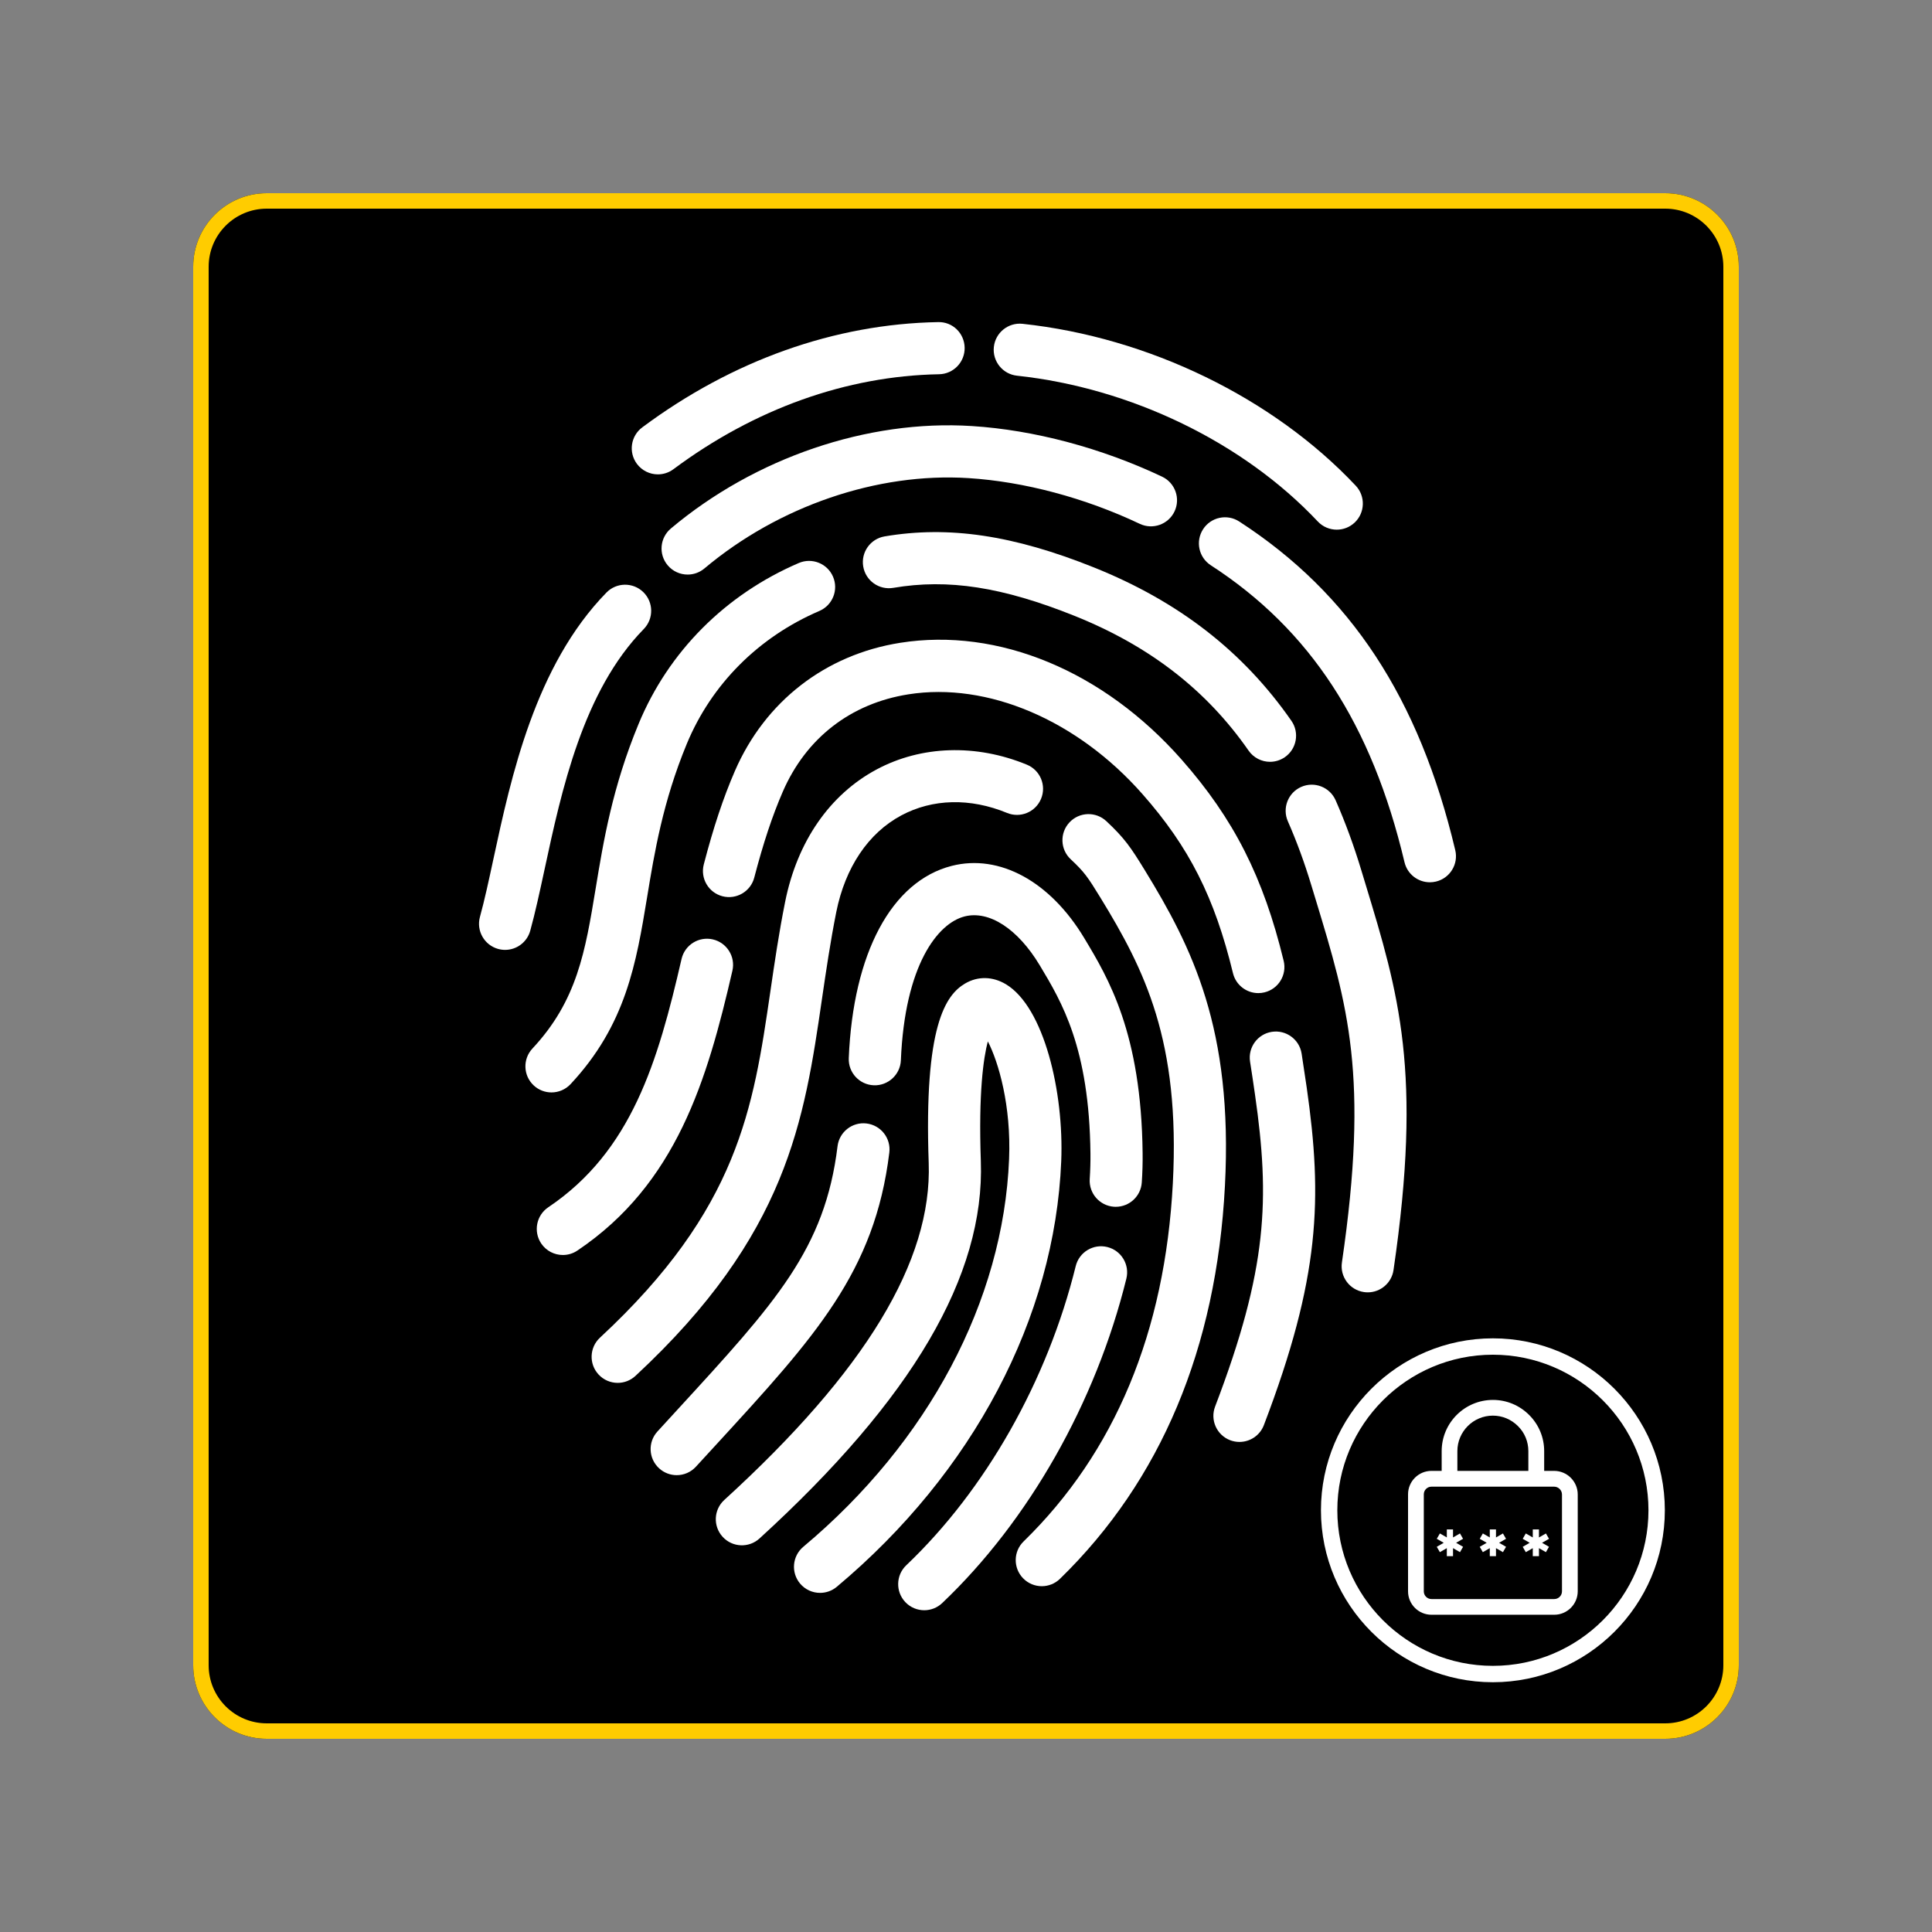 <svg xmlns="http://www.w3.org/2000/svg" xmlns:xlink="http://www.w3.org/1999/xlink" width="500" zoomAndPan="magnify" viewBox="0 0 375 375" height="500" preserveAspectRatio="xMidYMid meet" version="1.0"><rect x="0" y="0" width="375" height="375" fill="#808080" stroke="none"/><defs><clipPath id="f02d51026a"><path d="M 37.5 37.5 L 337.5 37.5 L 337.5 337.5 L 37.5 337.5 Z M 37.5 37.5 " clip-rule="nonzero"/></clipPath><clipPath id="bb22828081"><path d="M 51.781 37.5 L 323.219 37.5 C 331.105 37.5 337.5 43.895 337.5 51.781 L 337.5 323.219 C 337.5 331.105 331.105 337.5 323.219 337.5 L 51.781 337.5 C 43.895 337.5 37.5 331.105 37.5 323.219 L 37.5 51.781 C 37.5 43.895 43.895 37.5 51.781 37.5 Z M 51.781 37.5 " clip-rule="nonzero"/></clipPath><clipPath id="a63354460b"><path d="M 174.25 241.703 L 219 241.703 L 219 312.547 L 174.25 312.547 Z M 174.25 241.703 " clip-rule="nonzero"/></clipPath><clipPath id="da30713266"><path d="M 92.398 113 L 127 113 L 127 185 L 92.398 185 Z M 92.398 113 " clip-rule="nonzero"/></clipPath><clipPath id="1bfc247df3"><path d="M 232.484 100.273 L 282.605 100.273 L 282.605 171.309 L 232.484 171.309 Z M 232.484 100.273 " clip-rule="nonzero"/></clipPath><clipPath id="62ddd064f7"><path d="M 122 62.367 L 188 62.367 L 188 93 L 122 93 Z M 122 62.367 " clip-rule="nonzero"/></clipPath><clipPath id="befa8ed17d"><path d="M 192 62.367 L 265 62.367 L 265 103 L 192 103 Z M 192 62.367 " clip-rule="nonzero"/></clipPath><clipPath id="d5f28da1b4"><path d="M 256.395 259.77 L 323.145 259.77 L 323.145 326.52 L 256.395 326.52 Z M 256.395 259.77 " clip-rule="nonzero"/></clipPath></defs><g clip-path="url(#f02d51026a)"><g clip-path="url(#bb22828081)"><path fill="#000000" d="M 37.5 37.5 L 337.5 37.5 L 337.5 337.5 L 37.5 337.5 Z M 37.5 37.5 " fill-opacity="1" fill-rule="nonzero"/><path stroke-linecap="butt" transform="matrix(0.75, 0, 0, 0.75, 37.5, 37.5)" fill="none" stroke-linejoin="miter" d="M 19.042 0 L 380.958 0 C 391.474 0 400 8.526 400 19.042 L 400 380.958 C 400 391.474 391.474 400 380.958 400 L 19.042 400 C 8.526 400 -0 391.474 -0 380.958 L -0 19.042 C -0 8.526 8.526 0 19.042 0 Z M 19.042 0 " stroke="#ffcc00" stroke-width="8" stroke-opacity="1" stroke-miterlimit="4"/></g></g><path fill="#ffffff" d="M 159.176 309.176 C 157.727 309.176 156.293 308.559 155.289 307.363 C 153.496 305.219 153.777 302.027 155.922 300.23 C 180.191 279.914 194.75 252.484 195.863 224.969 C 196.285 214.613 193.82 206.168 191.738 202.129 C 190.887 205.367 189.914 212.078 190.379 225.371 C 191.164 247.562 177.109 271.52 147.414 298.621 C 145.348 300.504 142.145 300.359 140.262 298.293 C 138.375 296.227 138.52 293.023 140.59 291.137 C 167.953 266.168 180.934 244.77 180.262 225.727 C 179.32 199.113 183.539 193.137 187.32 190.902 C 189.781 189.449 192.664 189.5 195.234 191.035 C 202.656 195.473 206.527 211.984 205.984 225.379 C 204.75 255.738 188.875 285.852 162.422 307.996 C 161.477 308.789 160.32 309.176 159.176 309.176 " fill-opacity="1" fill-rule="nonzero"/><path fill="#ffffff" d="M 131.348 286.328 C 130.125 286.328 128.906 285.887 127.934 285 C 125.867 283.113 125.723 279.91 127.613 277.848 L 131.582 273.516 C 150.59 252.809 160.133 242.414 162.566 222.48 C 162.906 219.703 165.434 217.727 168.203 218.066 C 170.98 218.406 172.957 220.93 172.617 223.707 C 169.793 246.867 158.219 259.477 139.043 280.367 L 135.082 284.68 C 134.086 285.773 132.719 286.328 131.348 286.328 " fill-opacity="1" fill-rule="nonzero"/><path fill="#ffffff" d="M 216.574 234.238 C 216.465 234.238 216.352 234.234 216.242 234.23 C 213.453 234.047 211.336 231.641 211.516 228.848 C 211.625 227.156 211.672 225.5 211.656 223.918 C 211.434 203.379 206.094 194.496 201.809 187.359 C 197.555 180.277 191.988 176.668 187.23 177.879 C 182 179.211 175.625 187.324 174.859 205.801 C 174.746 208.594 172.363 210.77 169.594 210.652 C 166.801 210.539 164.629 208.18 164.746 205.383 C 165.586 184.996 173.055 171.043 184.727 168.066 C 193.988 165.707 203.844 171.074 210.453 182.086 C 215.145 189.898 221.527 200.52 221.781 223.809 C 221.805 225.648 221.75 227.559 221.621 229.5 C 221.449 232.18 219.223 234.238 216.574 234.238 " fill-opacity="1" fill-rule="nonzero"/><g clip-path="url(#a63354460b)"><path fill="#ffffff" d="M 179.395 312.547 C 178.059 312.547 176.723 312.02 175.727 310.973 C 173.801 308.945 173.883 305.738 175.91 303.812 C 191.32 289.168 203.305 268.004 208.797 245.75 C 209.465 243.035 212.211 241.375 214.926 242.047 C 217.637 242.715 219.297 245.457 218.629 248.176 C 212.688 272.258 199.66 295.211 182.883 311.152 C 181.906 312.082 180.648 312.547 179.395 312.547 " fill-opacity="1" fill-rule="nonzero"/></g><path fill="#ffffff" d="M 119.898 268.414 C 118.539 268.414 117.184 267.871 116.184 266.793 C 114.281 264.746 114.402 261.543 116.453 259.641 C 143.355 234.68 146.215 215.105 149.527 192.441 C 150.34 186.871 151.18 181.113 152.395 175.047 C 154.734 163.352 161.039 154.227 170.152 149.348 C 178.832 144.703 189.469 144.363 199.32 148.426 C 201.906 149.488 203.141 152.453 202.074 155.035 C 201.012 157.621 198.051 158.855 195.465 157.789 C 188.316 154.844 181.023 155.02 174.93 158.277 C 168.535 161.703 164.059 168.359 162.32 177.031 C 161.164 182.84 160.34 188.465 159.543 193.902 C 156.109 217.441 152.859 239.672 123.34 267.062 C 122.363 267.965 121.129 268.414 119.898 268.414 " fill-opacity="1" fill-rule="nonzero"/><path fill="#ffffff" d="M 202.211 307.879 C 200.898 307.879 199.578 307.367 198.586 306.348 C 196.637 304.348 196.676 301.141 198.68 299.191 C 216.387 281.938 226.133 258.543 227.648 229.668 C 229.098 201.996 222.141 188.191 213.594 174.238 C 211.094 170.152 210.438 169.23 207.82 166.777 C 205.777 164.867 205.676 161.664 207.586 159.621 C 209.496 157.578 212.699 157.477 214.742 159.387 C 218.273 162.691 219.465 164.43 222.23 168.949 C 231.328 183.801 239.359 199.664 237.758 230.195 C 236.109 261.699 225.34 287.352 205.746 306.441 C 204.762 307.402 203.488 307.879 202.211 307.879 " fill-opacity="1" fill-rule="nonzero"/><path fill="#ffffff" d="M 109.254 243.594 C 107.625 243.594 106.027 242.812 105.047 241.359 C 103.488 239.035 104.105 235.891 106.422 234.328 C 122.594 223.453 127.703 206.066 132.289 186.137 C 132.918 183.41 135.629 181.711 138.359 182.336 C 141.082 182.965 142.785 185.684 142.16 188.406 C 137.27 209.66 131.293 229.809 112.074 242.73 C 111.211 243.316 110.227 243.594 109.254 243.594 " fill-opacity="1" fill-rule="nonzero"/><path fill="#ffffff" d="M 244.238 192.762 C 241.953 192.762 239.883 191.207 239.32 188.891 C 235.75 174.168 230.82 164.418 221.738 154.121 C 209.078 139.754 191.668 132.34 176.316 134.77 C 165.109 136.543 156.445 143.262 151.926 153.695 C 149.906 158.352 148.152 163.637 146.402 170.34 C 145.699 173.043 142.93 174.664 140.227 173.961 C 137.52 173.254 135.898 170.488 136.605 167.781 C 138.484 160.566 140.402 154.812 142.633 149.668 C 148.496 136.145 160.195 127.066 174.734 124.766 C 193.762 121.758 214.176 130.227 229.336 147.422 C 239.473 158.922 245.219 170.246 249.16 186.504 C 249.82 189.219 248.152 191.961 245.434 192.617 C 245.035 192.715 244.633 192.762 244.238 192.762 " fill-opacity="1" fill-rule="nonzero"/><path fill="#ffffff" d="M 240.578 279.879 C 239.98 279.879 239.371 279.773 238.773 279.547 C 236.164 278.547 234.852 275.625 235.852 273.008 C 246.062 246.273 246.496 232.742 243.605 212.531 C 243.285 210.297 242.965 208.145 242.637 206.07 C 242.203 203.312 244.086 200.715 246.848 200.281 C 249.609 199.848 252.203 201.73 252.641 204.492 C 252.973 206.609 253.301 208.809 253.633 211.094 C 256.715 232.66 256.254 247.969 245.312 276.625 C 244.539 278.641 242.621 279.879 240.578 279.879 " fill-opacity="1" fill-rule="nonzero"/><path fill="#ffffff" d="M 107.043 212.039 C 105.805 212.039 104.562 211.586 103.586 210.672 C 101.543 208.762 101.438 205.559 103.348 203.516 C 112.031 194.23 113.609 184.641 115.609 172.508 C 117.129 163.285 118.852 152.828 123.949 140.512 C 129.75 126.488 140.793 115.398 155.043 109.281 C 157.609 108.18 160.586 109.367 161.691 111.938 C 162.793 114.508 161.605 117.484 159.039 118.586 C 147.23 123.656 138.094 132.816 133.305 144.383 C 128.656 155.621 127.031 165.469 125.602 174.156 C 123.504 186.883 121.523 198.902 110.742 210.434 C 109.746 211.496 108.395 212.039 107.043 212.039 " fill-opacity="1" fill-rule="nonzero"/><path fill="#ffffff" d="M 246.508 147.867 C 244.906 147.867 243.332 147.105 242.348 145.691 C 234.168 133.93 223.121 125.375 208.57 119.539 C 194.551 113.922 184.031 112.293 173.391 114.102 C 170.629 114.57 168.016 112.715 167.551 109.957 C 167.082 107.199 168.938 104.586 171.695 104.117 C 184.145 102.004 196.676 103.863 212.336 110.141 C 228.785 116.734 241.32 126.473 250.664 139.914 C 252.258 142.207 251.691 145.363 249.395 146.961 C 248.516 147.57 247.508 147.867 246.508 147.867 " fill-opacity="1" fill-rule="nonzero"/><path fill="#ffffff" d="M 265.48 250.844 C 265.234 250.844 264.984 250.824 264.738 250.789 C 261.969 250.383 260.059 247.812 260.465 245.047 C 265.77 208.832 261.629 195.199 255.359 174.562 L 254.543 171.879 C 253.211 167.461 251.672 163.27 249.973 159.414 C 248.848 156.855 250.008 153.867 252.562 152.738 C 255.117 151.609 258.109 152.766 259.242 155.328 C 261.105 159.559 262.789 164.141 264.238 168.949 L 265.047 171.617 C 271.477 192.773 276.121 208.055 270.48 246.516 C 270.113 249.031 267.949 250.844 265.48 250.844 " fill-opacity="1" fill-rule="nonzero"/><g clip-path="url(#da30713266)"><path fill="#ffffff" d="M 98.043 184.371 C 97.594 184.371 97.141 184.312 96.688 184.188 C 93.996 183.441 92.414 180.652 93.16 177.957 C 94.043 174.754 94.891 170.832 95.785 166.672 C 99.195 150.852 103.859 129.188 117.711 115.016 C 119.664 113.016 122.871 112.98 124.871 114.934 C 126.871 116.891 126.906 120.098 124.949 122.098 C 113.145 134.172 109.008 153.375 105.688 168.805 C 104.758 173.109 103.883 177.172 102.918 180.656 C 102.297 182.898 100.262 184.371 98.043 184.371 " fill-opacity="1" fill-rule="nonzero"/></g><path fill="#ffffff" d="M 133.473 111.523 C 132.027 111.523 130.594 110.91 129.594 109.719 C 127.793 107.578 128.07 104.387 130.211 102.586 C 146.562 88.84 168.402 81.402 188.637 82.695 C 200.688 83.457 213.801 86.953 225.566 92.523 C 228.094 93.723 229.172 96.742 227.973 99.27 C 226.773 101.793 223.754 102.871 221.227 101.676 C 210.598 96.637 198.793 93.488 187.996 92.801 C 170.293 91.672 151.129 98.23 136.727 110.336 C 135.777 111.133 134.621 111.523 133.473 111.523 " fill-opacity="1" fill-rule="nonzero"/><g clip-path="url(#1bfc247df3)"><path fill="#ffffff" d="M 277.535 171.25 C 275.242 171.25 273.164 169.684 272.613 167.355 C 266.25 140.531 254.305 122.219 235.016 109.719 C 232.668 108.195 232 105.059 233.523 102.711 C 235.043 100.367 238.18 99.699 240.527 101.219 C 262.137 115.227 275.461 135.5 282.465 165.02 C 283.113 167.738 281.43 170.469 278.711 171.113 C 278.312 171.207 277.922 171.25 277.535 171.25 " fill-opacity="1" fill-rule="nonzero"/></g><g clip-path="url(#62ddd064f7)"><path fill="#ffffff" d="M 127.691 92.074 C 126.145 92.074 124.621 91.367 123.625 90.035 C 121.953 87.789 122.422 84.617 124.664 82.949 C 142.141 69.945 161.996 62.879 182.082 62.52 C 184.914 62.438 187.188 64.691 187.238 67.488 C 187.289 70.285 185.062 72.594 182.266 72.641 C 164.309 72.969 146.477 79.34 130.711 91.074 C 129.801 91.75 128.742 92.074 127.691 92.074 " fill-opacity="1" fill-rule="nonzero"/></g><g clip-path="url(#befa8ed17d)"><path fill="#ffffff" d="M 259.465 102.809 C 258.117 102.809 256.773 102.273 255.777 101.215 C 241.336 85.871 219.516 75.297 197.402 72.922 C 194.621 72.625 192.609 70.129 192.906 67.348 C 193.203 64.566 195.703 62.555 198.48 62.852 C 222.93 65.477 247.105 77.223 263.152 94.277 C 265.066 96.312 264.969 99.516 262.934 101.434 C 261.957 102.352 260.711 102.809 259.465 102.809 " fill-opacity="1" fill-rule="nonzero"/></g><g clip-path="url(#d5f28da1b4)"><path fill="#ffffff" d="M 289.77 326.52 C 271.367 326.52 256.395 311.547 256.395 293.145 C 256.395 274.742 271.367 259.77 289.77 259.77 C 308.172 259.77 323.145 274.742 323.145 293.145 C 323.145 311.547 308.172 326.52 289.77 326.52 Z M 289.77 262.949 C 273.117 262.949 259.574 276.496 259.574 293.145 C 259.574 309.797 273.117 323.34 289.77 323.34 C 306.418 323.34 319.965 309.797 319.965 293.145 C 319.965 276.496 306.418 262.949 289.77 262.949 Z M 289.77 262.949 " fill-opacity="1" fill-rule="nonzero"/></g><path fill="#ffffff" d="M 283.98 298.676 L 283.379 297.641 L 282.031 298.418 L 282.031 296.863 L 280.828 296.863 L 280.828 298.418 L 279.48 297.641 L 278.879 298.68 L 280.227 299.457 L 278.875 300.234 L 279.477 301.273 L 280.828 300.496 L 280.828 302.055 L 282.031 302.055 L 282.031 300.492 L 283.383 301.273 L 283.984 300.234 L 282.629 299.457 Z M 283.98 298.676 " fill-opacity="1" fill-rule="nonzero"/><path fill="#ffffff" d="M 292.32 298.68 L 291.719 297.641 L 290.371 298.418 L 290.371 296.863 L 289.168 296.863 L 289.168 298.418 L 287.82 297.641 L 287.219 298.68 L 288.57 299.457 L 287.215 300.234 L 287.816 301.273 L 289.168 300.496 L 289.168 302.055 L 290.371 302.055 L 290.371 300.496 L 291.723 301.273 L 292.324 300.234 L 290.973 299.457 Z M 292.32 298.68 " fill-opacity="1" fill-rule="nonzero"/><path fill="#ffffff" d="M 300.664 298.68 L 300.062 297.645 L 298.711 298.422 L 298.711 296.863 L 297.512 296.863 L 297.512 298.422 L 296.156 297.641 L 295.559 298.68 L 296.91 299.457 L 295.559 300.238 L 296.156 301.277 L 297.512 300.496 L 297.512 302.055 L 298.711 302.055 L 298.711 300.496 L 300.062 301.273 L 300.66 300.234 L 299.312 299.457 Z M 300.664 298.68 " fill-opacity="1" fill-rule="nonzero"/><path fill="#ffffff" d="M 301.648 285.496 L 299.723 285.496 L 299.723 281.664 C 299.723 279.008 298.684 276.516 296.805 274.641 C 294.918 272.758 292.422 271.723 289.781 271.723 C 284.293 271.723 279.828 276.18 279.828 281.664 L 279.828 285.496 L 277.848 285.496 C 275.34 285.496 273.301 287.535 273.301 290.039 L 273.301 308.879 C 273.301 311.387 275.34 313.422 277.848 313.422 L 301.68 313.422 C 304.188 313.422 306.238 311.375 306.238 308.859 L 306.238 290.082 C 306.238 287.555 304.18 285.496 301.648 285.496 Z M 282.875 281.664 C 282.875 277.867 285.965 274.773 289.77 274.773 C 291.594 274.773 293.328 275.496 294.633 276.801 C 295.938 278.09 296.652 279.82 296.652 281.664 L 296.652 285.496 L 282.875 285.496 Z M 303.18 308.879 C 303.18 309.703 302.508 310.375 301.68 310.375 L 277.848 310.375 C 277.023 310.375 276.359 309.703 276.359 308.891 L 276.359 290.051 C 276.359 289.227 277.031 288.562 277.848 288.562 L 301.648 288.562 C 302.496 288.562 303.18 289.246 303.18 290.09 Z M 303.18 308.879 " fill-opacity="1" fill-rule="nonzero"/></svg>